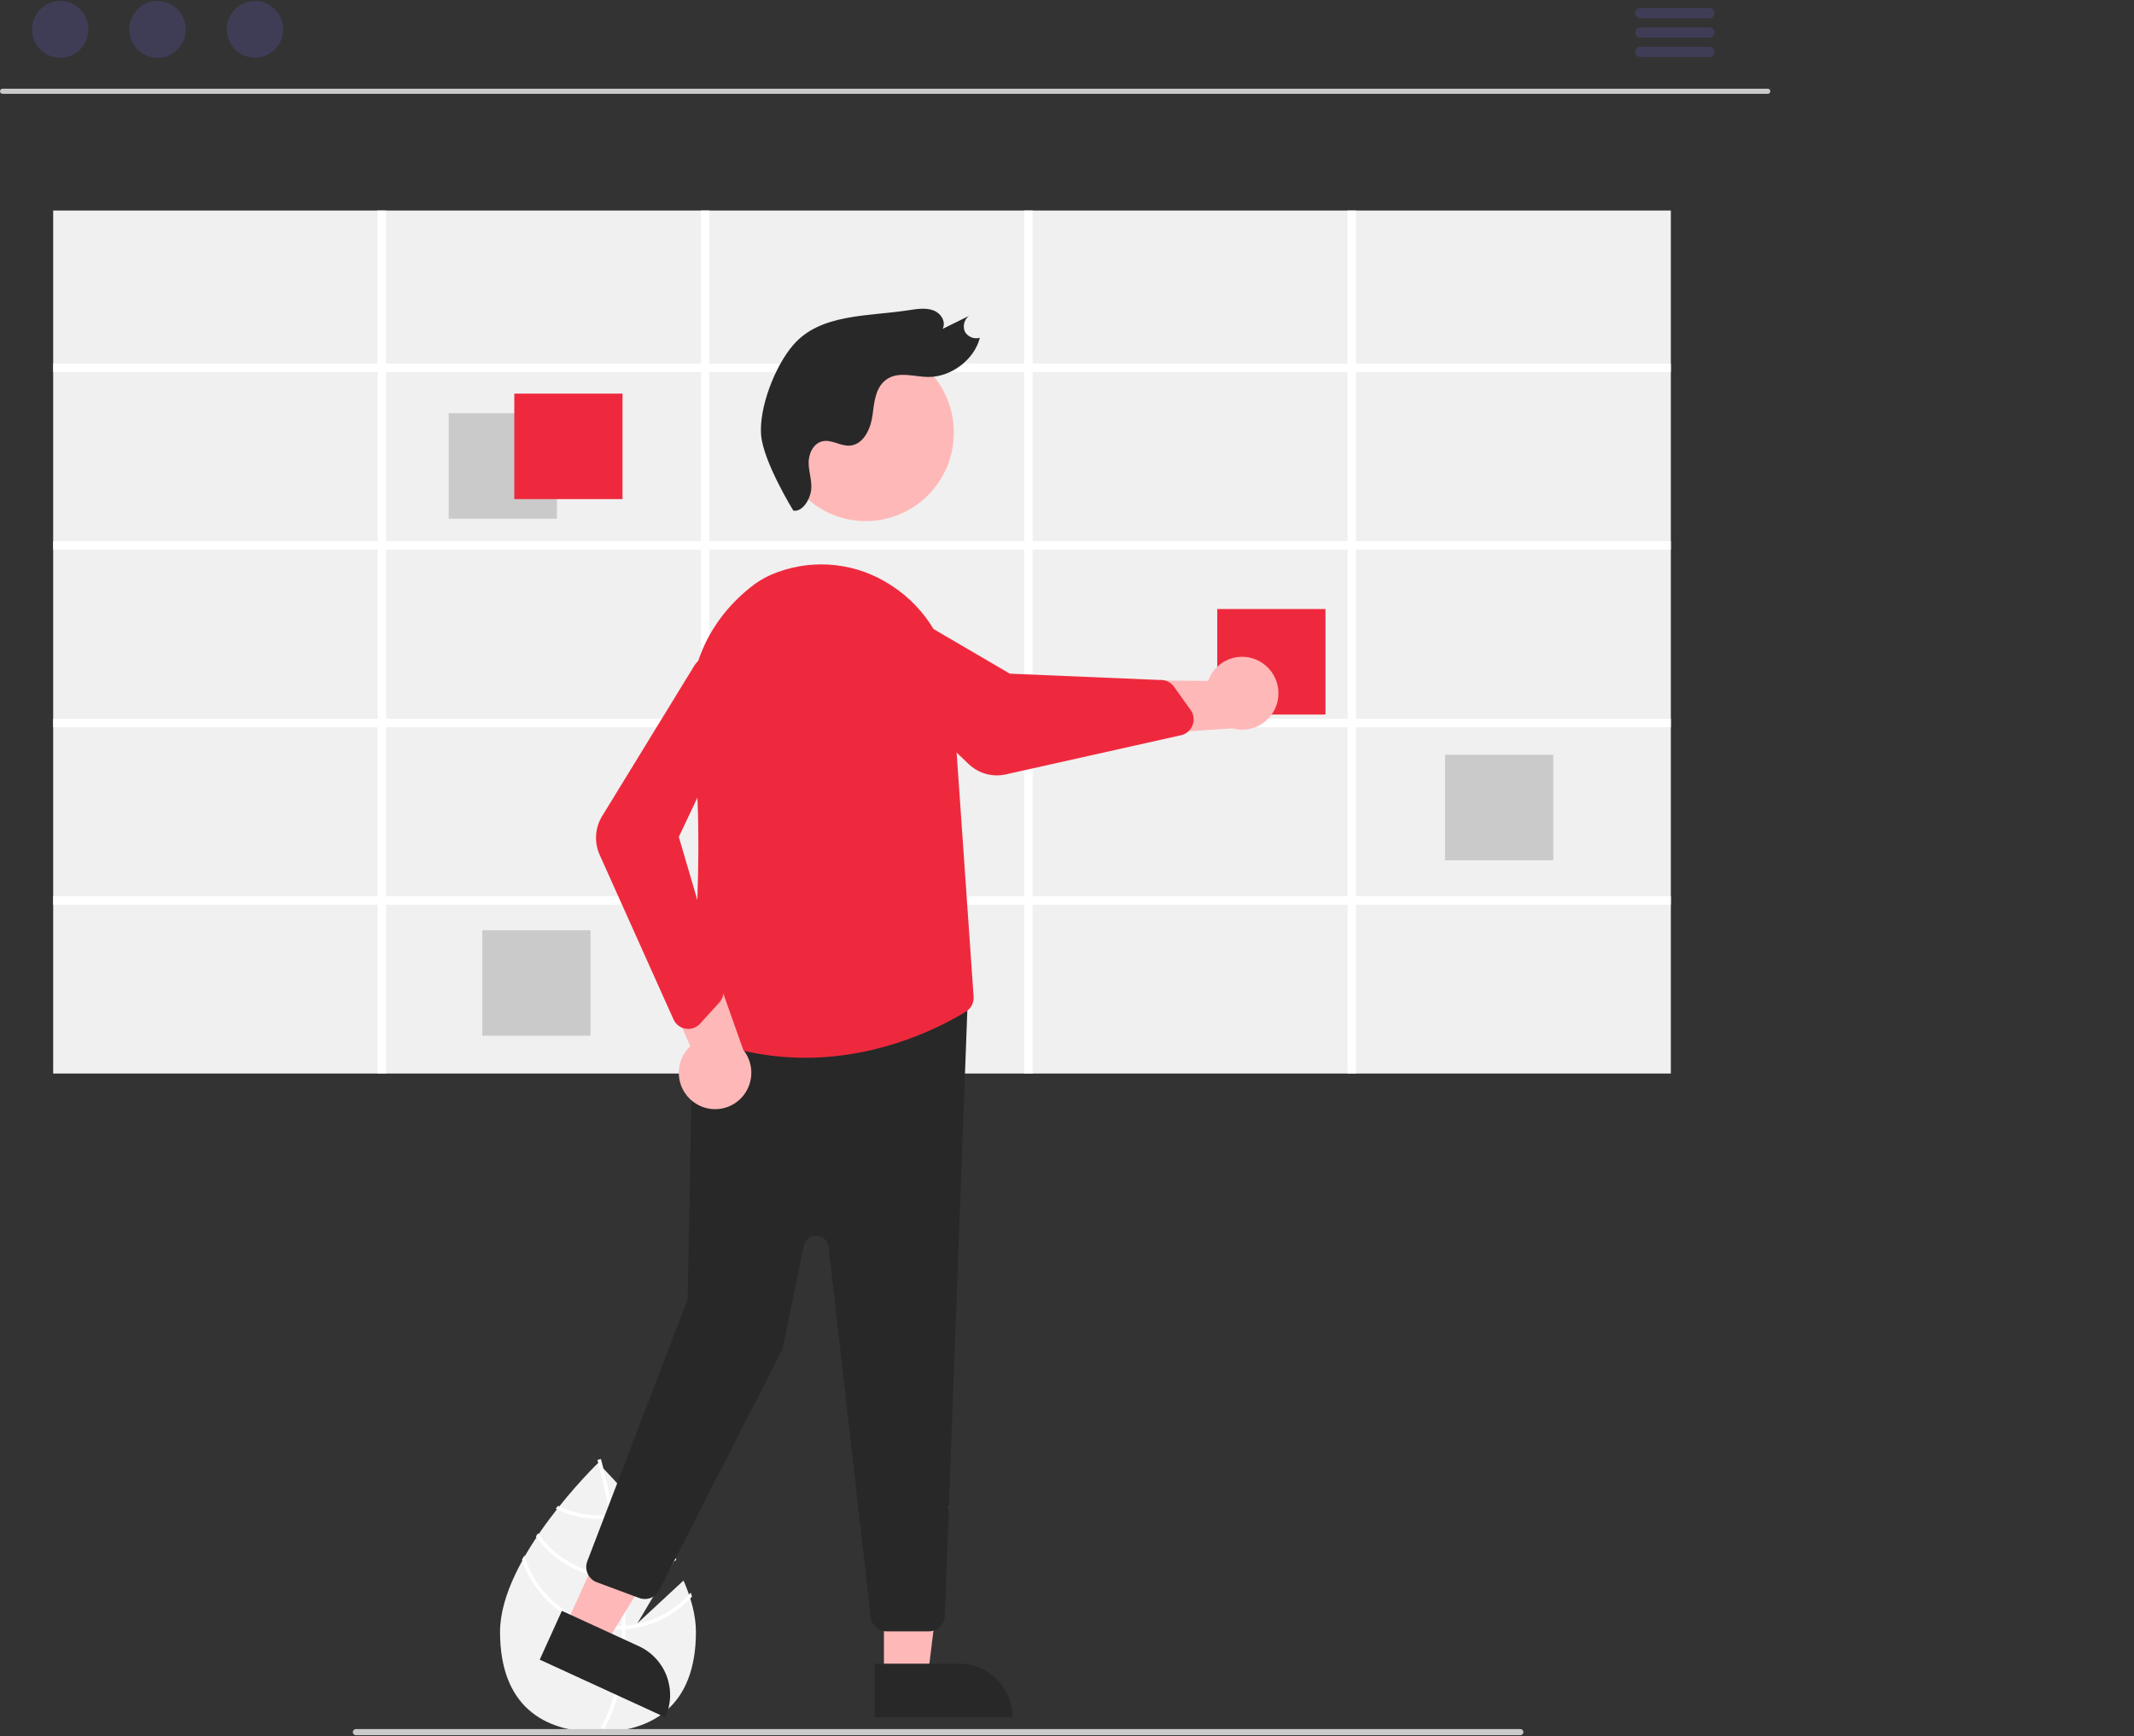 <svg width="290" height="236" viewBox="0 0 290 236" fill="none" xmlns="http://www.w3.org/2000/svg">
<rect x="0" y="0" width="290" height="236" fill="#333333" stroke="none"/>
<g clip-path="url(#clip0_1376_61775)">
<path d="M92.888 214.814L86.623 220.623L91.602 212.209C87.679 205.046 81.264 198.854 81.264 198.854C81.264 198.854 67.954 211.696 67.954 221.791C67.954 231.886 73.913 235.411 81.264 235.411C88.614 235.411 94.573 231.886 94.573 221.791C94.573 219.544 93.913 217.161 92.888 214.814Z" fill="#F2F2F2"/>
<path d="M85.012 220.937V221.435C84.982 227.219 84.014 231.731 82.113 234.909C82.086 234.956 82.057 235 82.03 235.047L81.817 234.916L81.614 234.788C83.723 231.357 84.469 226.507 84.496 221.462C84.498 221.299 84.5 221.134 84.498 220.969C84.491 218.833 84.361 216.673 84.153 214.574C84.138 214.412 84.121 214.247 84.104 214.082C83.816 211.313 83.4 208.667 82.974 206.369C82.945 206.207 82.913 206.044 82.881 205.884C82.145 201.997 81.394 199.181 81.223 198.558C81.203 198.482 81.191 198.44 81.189 198.43L81.421 198.363L81.423 198.361L81.658 198.294C81.661 198.304 81.702 198.445 81.771 198.706C82.032 199.681 82.712 202.329 83.38 205.822C83.409 205.98 83.441 206.143 83.471 206.305C83.818 208.17 84.158 210.254 84.427 212.441C84.496 212.991 84.557 213.532 84.611 214.067C84.63 214.232 84.647 214.397 84.662 214.56C84.887 216.828 85.003 218.954 85.012 220.937Z" fill="white"/>
<path d="M83.38 205.822C83.216 205.844 83.05 205.867 82.881 205.884C82.423 205.931 81.962 205.955 81.501 205.955C79.538 205.958 77.599 205.517 75.827 204.665C75.724 204.795 75.621 204.926 75.516 205.059C77.38 205.975 79.427 206.45 81.501 206.448C81.993 206.448 82.485 206.422 82.974 206.369C83.14 206.352 83.307 206.33 83.471 206.305C84.823 206.11 86.139 205.709 87.372 205.115C87.267 204.98 87.164 204.847 87.064 204.716C85.897 205.266 84.655 205.638 83.38 205.822Z" fill="white"/>
<path d="M84.61 214.067C84.442 214.077 84.273 214.082 84.104 214.082C84.053 214.084 83.999 214.084 83.947 214.084C81.82 214.084 79.724 213.566 77.838 212.574C75.952 211.582 74.332 210.145 73.117 208.386C73.019 208.532 72.921 208.677 72.825 208.825C74.092 210.604 75.762 212.054 77.696 213.055C79.63 214.055 81.773 214.577 83.947 214.577C84.016 214.577 84.084 214.577 84.153 214.574C84.324 214.572 84.493 214.567 84.662 214.56C87.273 214.425 89.791 213.535 91.914 211.998C91.836 211.852 91.757 211.707 91.677 211.562C89.614 213.071 87.158 213.942 84.61 214.067Z" fill="white"/>
<path d="M85.012 220.937C84.84 220.952 84.669 220.962 84.498 220.969C84.314 220.977 84.131 220.981 83.948 220.981C81.088 220.978 78.307 220.042 76.021 218.314C73.734 216.586 72.065 214.158 71.263 211.394C71.153 211.594 71.042 211.791 70.937 211.99C71.841 214.748 73.584 217.148 75.92 218.851C78.255 220.553 81.064 221.471 83.948 221.474C84.131 221.474 84.314 221.472 84.496 221.462C84.669 221.457 84.84 221.447 85.012 221.435C88.47 221.162 91.696 219.576 94.037 216.998C93.986 216.816 93.927 216.636 93.869 216.454C91.607 219.051 88.43 220.659 85.012 220.937Z" fill="white"/>
<path d="M240.231 12.755H0.348C0.256 12.755 0.168 12.718 0.103 12.652C0.038 12.587 0.001 12.498 0.001 12.405C0.001 12.312 0.038 12.223 0.103 12.157C0.168 12.092 0.256 12.055 0.348 12.054H240.231C240.323 12.055 240.411 12.092 240.476 12.157C240.541 12.223 240.578 12.312 240.578 12.405C240.578 12.498 240.541 12.587 240.476 12.652C240.411 12.718 240.323 12.755 240.231 12.755Z" fill="#CACACA"/>
<path d="M8.184 7.847C10.3 7.847 12.014 6.12 12.014 3.99C12.014 1.86 10.3 0.133 8.184 0.133C6.069 0.133 4.355 1.86 4.355 3.99C4.355 6.12 6.069 7.847 8.184 7.847Z" fill="#3F3D56"/>
<path d="M21.415 7.847C23.53 7.847 25.244 6.12 25.244 3.99C25.244 1.86 23.53 0.133 21.415 0.133C19.299 0.133 17.585 1.86 17.585 3.99C17.585 6.12 19.299 7.847 21.415 7.847Z" fill="#3F3D56"/>
<path d="M34.645 7.847C36.76 7.847 38.474 6.12 38.474 3.99C38.474 1.86 36.76 0.133 34.645 0.133C32.53 0.133 30.815 1.86 30.815 3.99C30.815 6.12 32.53 7.847 34.645 7.847Z" fill="#3F3D56"/>
<path d="M232.304 2.492H222.903C222.719 2.492 222.543 2.418 222.413 2.286C222.283 2.155 222.209 1.977 222.209 1.791C222.209 1.606 222.283 1.428 222.413 1.296C222.543 1.165 222.719 1.09 222.903 1.09H232.304C232.395 1.09 232.486 1.107 232.571 1.143C232.656 1.178 232.733 1.229 232.798 1.294C232.863 1.36 232.914 1.437 232.949 1.522C232.984 1.607 233.002 1.699 233.002 1.791C233.002 1.883 232.984 1.975 232.949 2.06C232.914 2.145 232.863 2.223 232.798 2.288C232.733 2.353 232.656 2.405 232.571 2.44C232.486 2.475 232.395 2.493 232.304 2.492Z" fill="#3F3D56"/>
<path d="M232.304 5.122H222.903C222.719 5.121 222.543 5.047 222.413 4.916C222.283 4.784 222.209 4.606 222.209 4.421C222.209 4.235 222.283 4.057 222.413 3.926C222.543 3.794 222.719 3.72 222.903 3.719H232.304C232.395 3.719 232.486 3.737 232.571 3.772C232.656 3.807 232.733 3.859 232.798 3.924C232.863 3.989 232.914 4.067 232.949 4.152C232.984 4.237 233.002 4.328 233.002 4.421C233.002 4.513 232.984 4.604 232.949 4.69C232.914 4.775 232.863 4.852 232.798 4.917C232.733 4.983 232.656 5.034 232.571 5.069C232.486 5.104 232.395 5.122 232.304 5.122Z" fill="#3F3D56"/>
<path d="M232.304 7.752H222.903C222.719 7.751 222.543 7.677 222.413 7.545C222.283 7.414 222.209 7.236 222.209 7.05C222.209 6.865 222.283 6.687 222.413 6.555C222.543 6.424 222.719 6.35 222.903 6.349H232.304C232.395 6.349 232.486 6.367 232.571 6.402C232.656 6.437 232.733 6.489 232.798 6.554C232.863 6.619 232.914 6.696 232.949 6.781C232.984 6.867 233.002 6.958 233.002 7.05C233.002 7.143 232.984 7.234 232.949 7.319C232.914 7.405 232.863 7.482 232.798 7.547C232.733 7.612 232.656 7.664 232.571 7.699C232.486 7.734 232.395 7.752 232.304 7.752Z" fill="#3F3D56"/>
<path d="M227.058 28.612H7.227V145.906H227.058V28.612Z" fill="#F0F0F0"/>
<path d="M227.058 50.567V49.417H184.266V28.612H183.123V49.417H140.331V28.612H139.189V49.417H96.396V28.612H95.254V49.417H52.461V28.612H51.319V49.417H7.227V50.567H51.319V73.552H7.227V74.702H51.319V97.686H7.227V98.837H51.319V121.817H7.227V122.967H51.319V145.906H52.461V122.967H95.254V145.906H96.396V122.967H139.189V145.906H140.331V122.967H183.123V145.906H184.266V122.967H227.058V121.817H184.266V98.837H227.058V97.686H184.266V74.702H227.058V73.552H184.266V50.567L227.058 50.567ZM95.254 121.817H52.461V98.837H95.254V121.817ZM95.254 97.686H52.461V74.702H95.254V97.686ZM95.254 73.552H52.461V50.567H95.254V73.552ZM139.189 121.817H96.396V98.837H139.189V121.817ZM139.189 97.686H96.396V74.702H139.189V97.686ZM139.189 73.552H96.396V50.567H139.189V73.552ZM183.123 121.817H140.331V98.837H183.123V121.817ZM183.123 97.686H140.331V74.702H183.123V97.686ZM183.123 73.552H140.331V50.567H183.123V73.552Z" fill="white"/>
<path d="M75.681 56.157H60.974V70.496H75.681V56.157Z" fill="#CACACA"/>
<path d="M211.082 102.586H196.375V116.925H211.082V102.586Z" fill="#CACACA"/>
<path d="M80.25 126.428H65.543V140.767H80.25V126.428Z" fill="#CACACA"/>
<path d="M84.596 53.497H69.889V67.835H84.596V53.497Z" fill="#EF293D"/>
<path d="M180.125 82.776H165.418V97.115H180.125V82.776Z" fill="#EF293D"/>
<path d="M206.607 235.836H48.362C48.252 235.836 48.146 235.792 48.068 235.713C47.99 235.635 47.947 235.528 47.947 235.417C47.947 235.306 47.99 235.2 48.068 235.122C48.146 235.043 48.252 234.999 48.362 234.999H206.607C206.717 234.999 206.823 235.043 206.9 235.122C206.978 235.2 207.022 235.306 207.022 235.417C207.022 235.528 206.978 235.635 206.9 235.713C206.823 235.792 206.717 235.836 206.607 235.836Z" fill="#CACACA"/>
<path d="M120.122 227.83L126.091 227.829L128.931 204.668L120.121 204.669L120.122 227.83Z" fill="#FFB8B8"/>
<path d="M130.355 226.114H118.843V233.405H137.603C137.603 231.471 136.839 229.616 135.48 228.249C134.121 226.882 132.277 226.114 130.355 226.114Z" fill="#282828"/>
<path d="M76.813 221.028L82.242 223.523L94.391 203.642L86.378 199.961L76.813 221.028Z" fill="#FFB8B8"/>
<path d="M86.829 223.744L76.358 218.932L73.346 225.565L90.41 233.405C90.805 232.534 91.027 231.593 91.061 230.637C91.095 229.68 90.941 228.725 90.608 227.828C90.276 226.931 89.771 226.109 89.122 225.408C88.474 224.707 87.694 224.141 86.829 223.744Z" fill="#282828"/>
<path d="M120.503 221.722H126.205C126.758 221.721 127.29 221.509 127.695 221.13C128.1 220.751 128.348 220.233 128.39 219.678L131.5 136.142C131.523 135.822 131.476 135.501 131.363 135.2C131.25 134.9 131.073 134.629 130.844 134.405C130.616 134.181 130.342 134.009 130.041 133.903C129.74 133.797 129.419 133.758 129.102 133.789L96.124 137.312C95.589 137.365 95.092 137.613 94.728 138.009C94.363 138.406 94.156 138.924 94.146 139.464L93.455 176.313C93.451 176.513 93.412 176.71 93.341 176.897L79.813 212.187C79.708 212.46 79.659 212.75 79.667 213.043C79.675 213.335 79.741 213.622 79.861 213.888C79.981 214.155 80.152 214.394 80.365 214.593C80.577 214.792 80.827 214.947 81.1 215.048L86.878 217.19C87.38 217.375 87.932 217.37 88.43 217.175C88.929 216.98 89.339 216.608 89.584 216.13L106.202 183.623C106.293 183.447 106.359 183.258 106.399 183.064L109.238 169.304C109.32 168.905 109.541 168.549 109.861 168.299C110.181 168.049 110.579 167.921 110.983 167.94C111.388 167.958 111.773 168.121 112.069 168.399C112.365 168.677 112.553 169.052 112.599 169.457L118.326 219.769C118.387 220.307 118.642 220.803 119.044 221.163C119.445 221.524 119.965 221.723 120.503 221.722Z" fill="#282828"/>
<path d="M117.663 70.825C111.059 70.825 105.705 65.439 105.705 58.795C105.705 52.152 111.059 46.766 117.663 46.766C124.268 46.766 129.621 52.152 129.621 58.795C129.621 65.439 124.268 70.825 117.663 70.825Z" fill="#FFB8B8"/>
<path d="M109.419 143.764C119.996 143.765 128.279 139.335 131.277 137.48H131.277C131.617 137.27 131.893 136.97 132.075 136.612C132.257 136.255 132.337 135.854 132.308 135.454L129.4 93.64C129.213 90.818 128.373 88.079 126.946 85.642C125.519 83.206 123.544 81.138 121.181 79.606C118.924 78.103 116.348 77.153 113.66 76.831C110.972 76.508 108.246 76.823 105.701 77.751C104.578 78.141 103.517 78.694 102.552 79.392C96.111 84.218 93.006 91.486 94.034 99.332C96.167 115.602 93.751 137.549 93.469 139.998L93.448 140.174L93.609 140.249C98.561 142.564 103.957 143.764 109.419 143.764Z" fill="#EF293D"/>
<path d="M94.195 149.737C93.623 149.304 93.153 148.75 92.817 148.115C92.48 147.479 92.287 146.777 92.25 146.058C92.213 145.339 92.333 144.62 92.601 143.953C92.87 143.286 93.281 142.686 93.805 142.195L86.788 126.18L95.702 127.699L100.999 142.675C101.759 143.616 102.15 144.804 102.098 146.015C102.046 147.226 101.554 148.376 100.715 149.246C99.876 150.117 98.749 150.648 97.548 150.738C96.346 150.829 95.153 150.472 94.195 149.737Z" fill="#FFB8B8"/>
<path d="M93.524 139.844C93.827 139.844 94.127 139.781 94.405 139.657C94.683 139.534 94.932 139.354 95.136 139.129L97.752 136.258C98.007 135.977 98.185 135.636 98.27 135.265C98.355 134.895 98.344 134.509 98.238 134.145L92.247 113.747L101.362 94.49C101.762 93.644 101.86 92.684 101.64 91.774C101.446 90.975 101.015 90.253 100.405 89.705C99.795 89.157 99.034 88.808 98.223 88.704C97.411 88.599 96.588 88.745 95.86 89.121C95.133 89.498 94.536 90.087 94.148 90.811L81.826 110.925C81.346 111.706 81.065 112.594 81.007 113.511C80.948 114.427 81.114 115.344 81.49 116.181L91.524 138.546C91.673 138.879 91.902 139.169 92.19 139.391C92.478 139.613 92.816 139.759 93.175 139.816C93.29 139.834 93.407 139.844 93.524 139.844Z" fill="#EF293D"/>
<path d="M107.811 69.401C109.051 69.615 110.071 67.878 110.225 66.657C110.38 65.436 109.937 64.266 109.889 63.053C109.841 61.84 110.41 60.365 111.662 60.005C112.976 59.628 114.193 60.688 115.537 60.56C117.411 60.383 118.351 58.177 118.578 56.393C118.805 54.609 118.984 52.496 120.606 51.479C122.224 50.464 124.224 51.202 126.083 51.234C129.224 51.287 132.422 48.878 133.156 45.904C132.775 46.014 132.368 45.994 132 45.846C131.632 45.697 131.323 45.43 131.123 45.085C130.966 44.718 130.934 44.308 131.032 43.92C131.13 43.532 131.353 43.188 131.666 42.941L128.105 44.695C128.592 43.698 127.857 42.564 126.845 42.186C125.834 41.809 124.657 41.978 123.541 42.153C117.966 43.024 111.509 42.595 107.811 46.871C105.249 49.833 103.141 55.469 103.429 59.115C103.717 62.762 107.811 69.401 107.811 69.401Z" fill="#282828"/>
<path d="M171.218 89.908C170.596 89.552 169.904 89.337 169.19 89.279C168.477 89.221 167.76 89.32 167.089 89.571C166.418 89.822 165.81 90.218 165.307 90.731C164.805 91.244 164.421 91.861 164.181 92.54L146.783 92.414L151.706 100.042L167.473 98.993C168.632 99.322 169.872 99.212 170.956 98.683C172.041 98.154 172.895 97.243 173.356 96.124C173.818 95.004 173.855 93.753 173.461 92.607C173.067 91.462 172.269 90.501 171.218 89.908Z" fill="#FFB8B8"/>
<path d="M162.165 98.223C162.227 97.924 162.226 97.615 162.163 97.317C162.1 97.018 161.975 96.736 161.798 96.489L159.537 93.327C159.316 93.019 159.02 92.774 158.677 92.615C158.334 92.456 157.956 92.388 157.58 92.418L137.229 91.56L119.626 81.255C118.883 80.689 117.97 80.397 117.039 80.428C116.221 80.456 115.432 80.733 114.774 81.222C114.116 81.711 113.621 82.389 113.354 83.167C113.087 83.945 113.061 84.786 113.279 85.579C113.497 86.372 113.948 87.08 114.574 87.61L131.636 103.847C132.299 104.478 133.106 104.936 133.985 105.181C134.865 105.425 135.791 105.449 136.682 105.249L160.494 99.927C160.848 99.849 161.177 99.683 161.452 99.444C161.726 99.206 161.937 98.902 162.066 98.561C162.108 98.451 162.141 98.338 162.165 98.223Z" fill="#EF293D"/>
</g>
<defs>
<clipPath id="clip0_1376_61775">
<rect width="290" height="235.703" fill="white" transform="translate(0 0.133)"/>
</clipPath>
</defs>
</svg>
